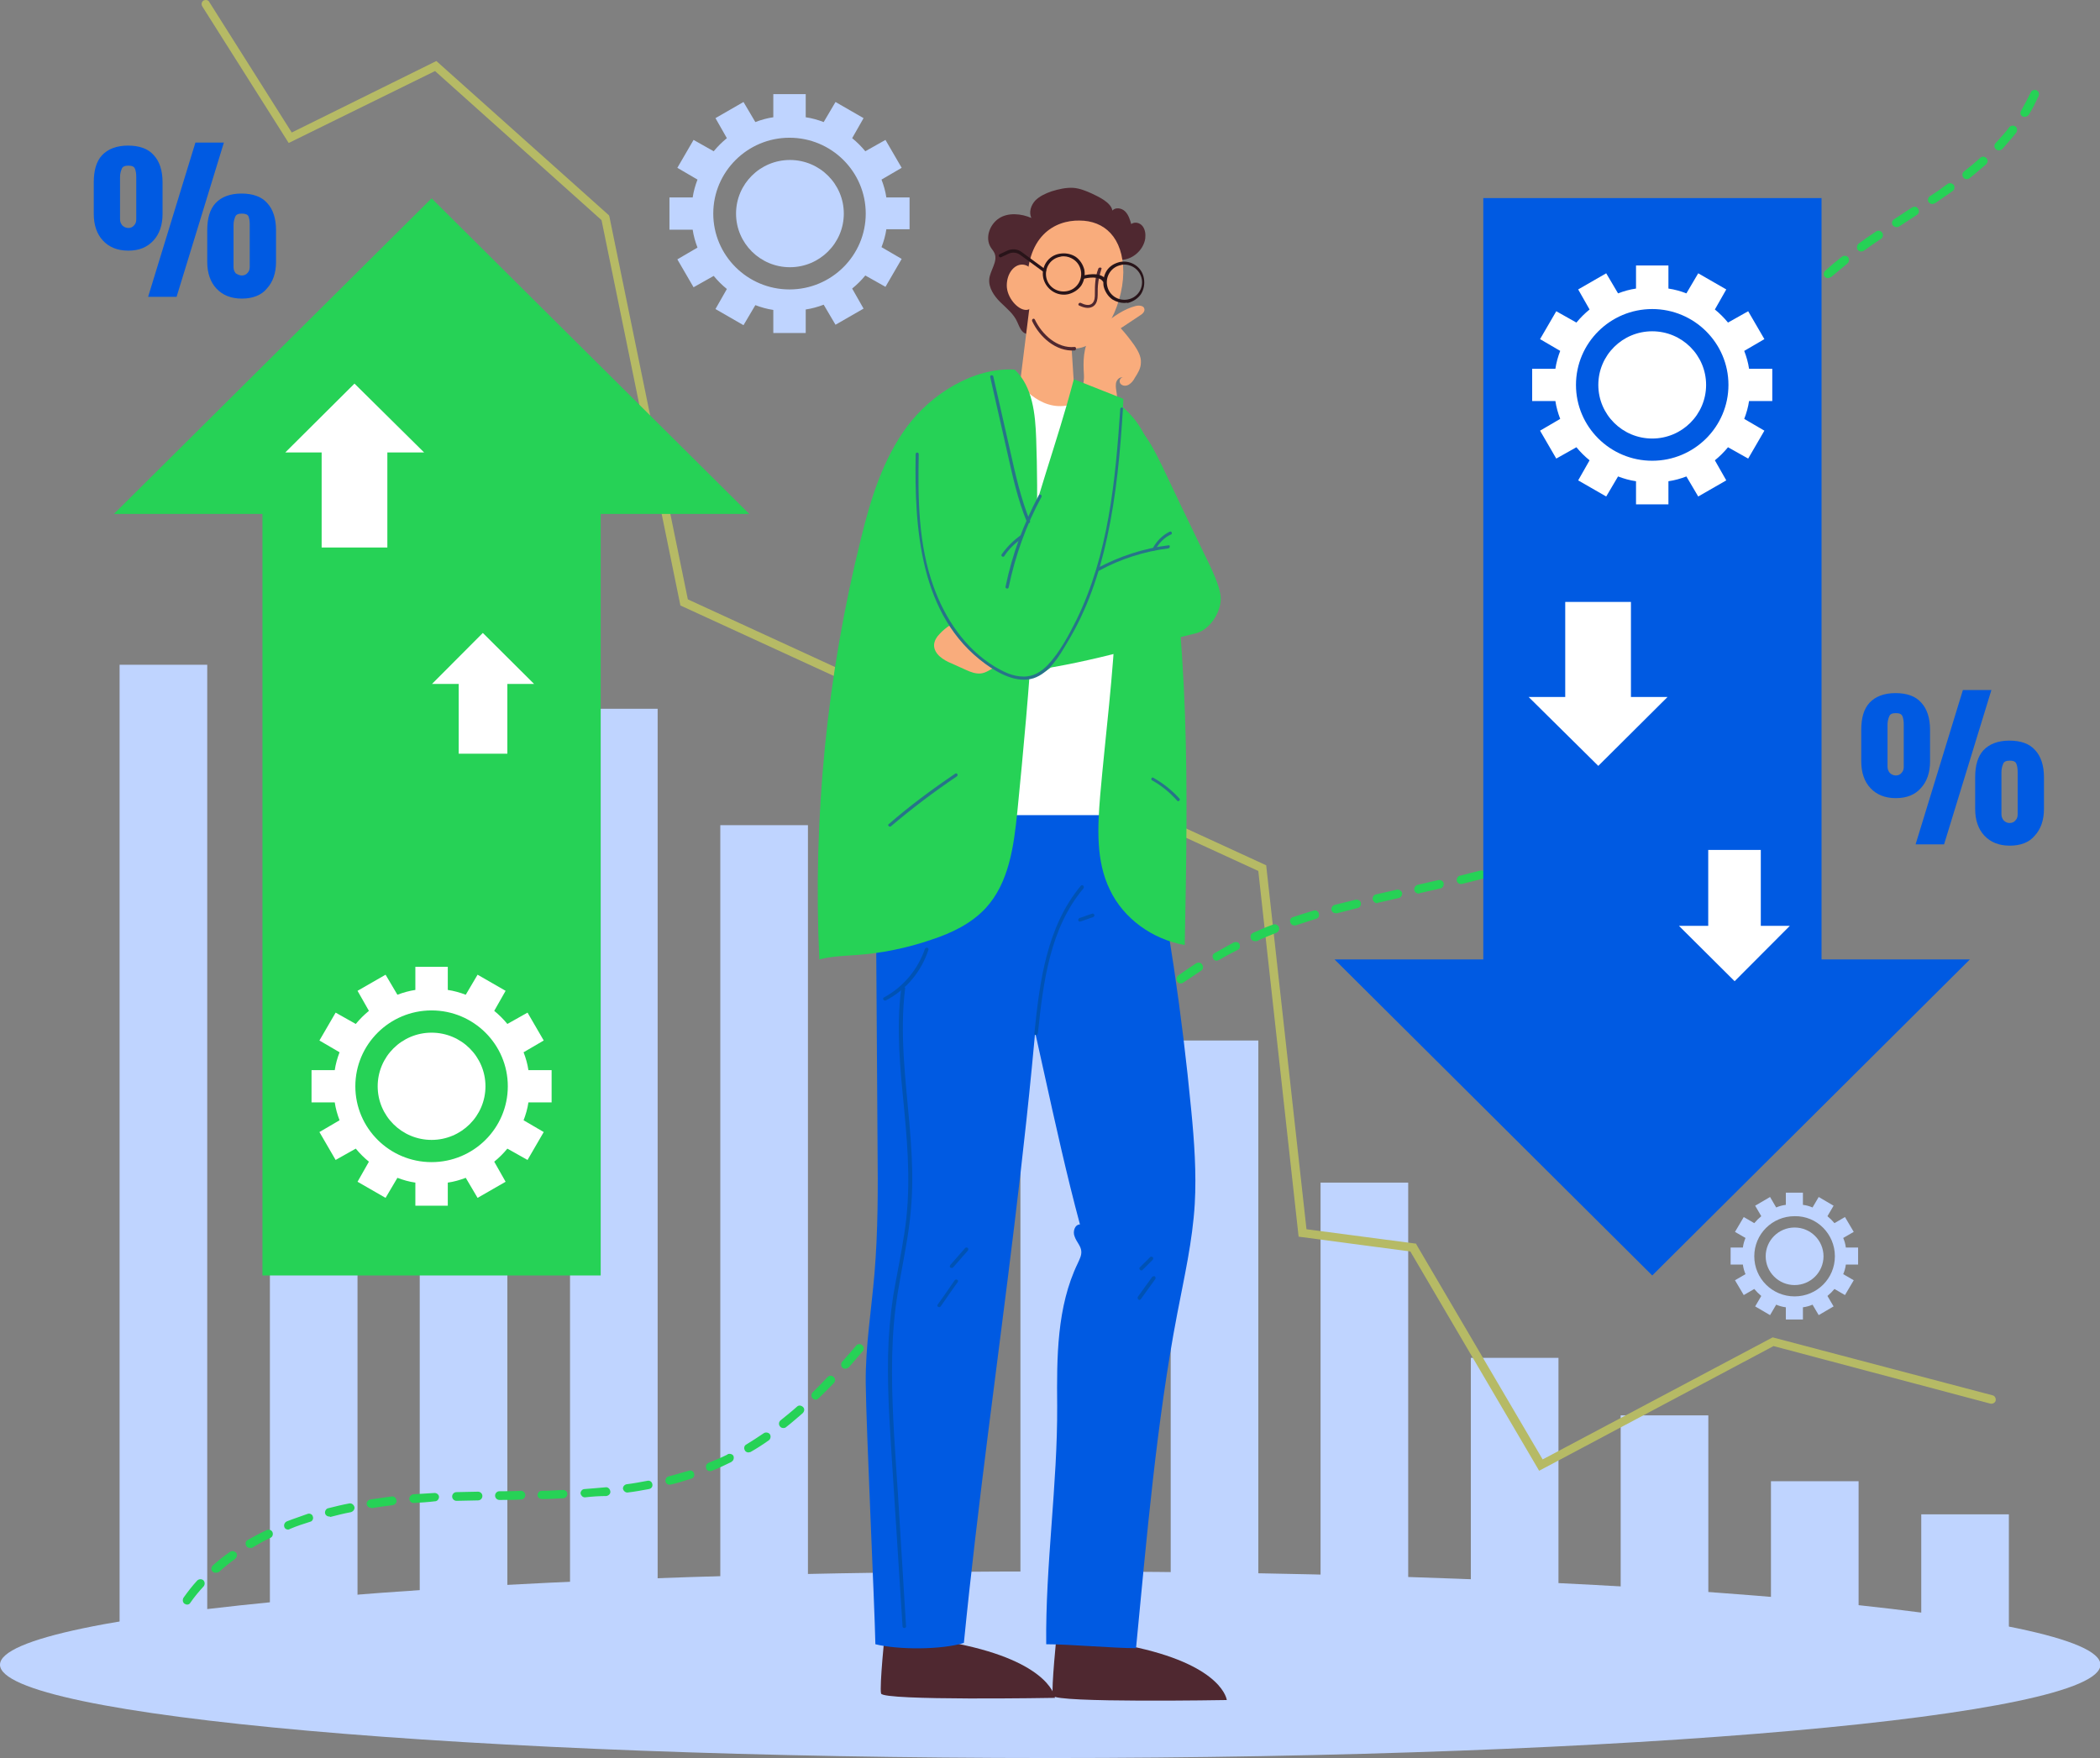 <svg width="86" height="72" viewBox="0 0 86 72" fill="none" xmlns="http://www.w3.org/2000/svg">
<rect x="0" y="0" width="86" height="72" fill="#808080" stroke="none"/>
<g clip-path="url(#clip0_1638_12263)">
<path d="M37.249 9.408V8.087H36.298C36.262 7.837 36.19 7.587 36.1 7.355L36.926 6.873L36.262 5.73L35.437 6.195C35.275 5.998 35.096 5.82 34.898 5.659L35.365 4.838L34.216 4.177L33.732 4.999C33.499 4.909 33.247 4.838 32.996 4.802V3.856H31.669V4.802C31.417 4.838 31.166 4.909 30.933 4.999L30.448 4.177L29.3 4.838L29.767 5.659C29.569 5.82 29.39 5.998 29.228 6.195L28.403 5.73L27.739 6.873L28.564 7.355C28.475 7.587 28.403 7.837 28.367 8.087H27.416V9.408H28.367C28.403 9.658 28.475 9.908 28.564 10.14L27.739 10.622L28.403 11.765L29.228 11.3C29.39 11.497 29.569 11.675 29.767 11.836L29.3 12.657L30.448 13.318L30.933 12.497C31.166 12.586 31.417 12.657 31.669 12.693V13.639H32.996V12.675C33.247 12.639 33.499 12.568 33.732 12.479L34.216 13.3L35.365 12.639L34.898 11.818C35.096 11.658 35.275 11.479 35.437 11.283L36.262 11.747L36.926 10.604L36.1 10.122C36.19 9.89 36.262 9.64 36.298 9.39H37.249V9.408ZM35.454 8.748C35.454 10.461 34.055 11.854 32.332 11.854C30.61 11.854 29.21 10.461 29.21 8.748C29.21 7.034 30.61 5.641 32.332 5.641C34.055 5.641 35.454 7.034 35.454 8.748Z" fill="#BFD4FF"/>
<path d="M32.349 10.944C33.568 10.944 34.556 9.96 34.556 8.748C34.556 7.535 33.568 6.552 32.349 6.552C31.131 6.552 30.143 7.535 30.143 8.748C30.143 9.96 31.131 10.944 32.349 10.944Z" fill="#BFD4FF"/>
<path d="M76.094 51.79V51.094H75.592C75.574 50.951 75.538 50.826 75.484 50.701L75.915 50.452L75.556 49.844L75.126 50.094C75.036 49.987 74.946 49.898 74.838 49.809L75.09 49.38L74.48 49.023L74.228 49.452C74.103 49.398 73.977 49.362 73.834 49.345V48.845H73.134V49.345C72.99 49.362 72.865 49.398 72.739 49.452L72.488 49.023L71.878 49.38L72.129 49.809C72.021 49.898 71.932 49.987 71.842 50.094L71.411 49.844L71.052 50.452L71.483 50.701C71.429 50.826 71.393 50.951 71.375 51.094H70.873V51.79H71.375C71.393 51.933 71.429 52.058 71.483 52.183L71.052 52.433L71.411 53.04L71.842 52.79C71.932 52.897 72.021 52.987 72.129 53.076L71.878 53.504L72.488 53.861L72.739 53.433C72.865 53.486 72.99 53.522 73.134 53.54V54.04H73.834V53.54C73.977 53.522 74.103 53.486 74.228 53.433L74.48 53.861L75.09 53.504L74.838 53.076C74.946 52.987 75.036 52.897 75.126 52.79L75.556 53.04L75.915 52.433L75.484 52.183C75.538 52.058 75.574 51.933 75.592 51.79H76.094ZM75.143 51.451C75.143 52.362 74.408 53.094 73.493 53.094C72.578 53.094 71.842 52.362 71.842 51.451C71.842 50.541 72.578 49.809 73.493 49.809C74.408 49.791 75.143 50.541 75.143 51.451Z" fill="#BFD4FF"/>
<path d="M73.493 52.63C74.147 52.63 74.677 52.102 74.677 51.451C74.677 50.8 74.147 50.273 73.493 50.273C72.839 50.273 72.309 50.8 72.309 51.451C72.309 52.102 72.839 52.63 73.493 52.63Z" fill="#BFD4FF"/>
<path d="M43.009 72C66.762 72 86.018 70.289 86.018 68.179C86.018 66.069 66.762 64.359 43.009 64.359C19.256 64.359 0 66.069 0 68.179C0 70.289 19.256 72 43.009 72Z" fill="#BFD4FF"/>
<path d="M8.487 27.225H4.898V67.501H8.487V27.225Z" fill="#BFD4FF"/>
<path d="M14.641 38.883H11.053V67.519H14.641V38.883Z" fill="#BFD4FF"/>
<path d="M20.778 45.97H17.189V67.518H20.778V45.97Z" fill="#BFD4FF"/>
<path d="M26.932 29.028H23.344V67.501H26.932V29.028Z" fill="#BFD4FF"/>
<path d="M33.087 33.795H29.498V67.519H33.087V33.795Z" fill="#BFD4FF"/>
<path d="M45.378 40.49H41.789V67.501H45.378V40.49Z" fill="#BFD4FF"/>
<path d="M51.532 42.614H47.943V67.519H51.532V42.614Z" fill="#BFD4FF"/>
<path d="M57.669 48.434H54.08V67.519H57.669V48.434Z" fill="#BFD4FF"/>
<path d="M63.823 55.611H60.234V67.519H63.823V55.611Z" fill="#BFD4FF"/>
<path d="M69.96 57.967H66.371V67.519H69.96V57.967Z" fill="#BFD4FF"/>
<path d="M76.114 60.664H72.525V67.519H76.114V60.664Z" fill="#BFD4FF"/>
<path d="M82.268 62.02H78.68V67.501H82.268V62.02Z" fill="#BFD4FF"/>
<path d="M63.032 60.235L57.757 51.255L53.181 50.648L51.53 35.67L27.864 24.797L24.634 9.015L17.816 2.91L11.823 5.856L8.288 0.268C8.234 0.178 8.252 0.071 8.342 0.018C8.432 -0.018 8.539 -0 8.575 0.089L11.948 5.427L17.87 2.499L24.939 8.819L24.957 8.873L28.169 24.547L51.853 35.438L53.504 50.344L57.99 50.934L58.026 51.005L63.175 59.771L72.595 54.772L81.603 57.146C81.692 57.164 81.746 57.271 81.728 57.361C81.71 57.45 81.603 57.504 81.513 57.486L72.631 55.129L63.032 60.235Z" fill="#B6BA65"/>
<path d="M77.64 32.688C77.192 32.688 76.851 32.545 76.6 32.278C76.348 32.01 76.223 31.635 76.223 31.189V29.885C76.223 29.403 76.33 29.028 76.564 28.779C76.797 28.529 77.156 28.386 77.622 28.386C78.089 28.386 78.448 28.511 78.681 28.779C78.914 29.028 79.04 29.403 79.04 29.885V31.189C79.04 31.635 78.914 32.01 78.663 32.278C78.43 32.545 78.089 32.688 77.64 32.688ZM77.64 31.76C77.73 31.76 77.82 31.724 77.873 31.653C77.945 31.581 77.963 31.492 77.963 31.403V29.671C77.963 29.528 77.945 29.421 77.909 29.332C77.873 29.243 77.784 29.207 77.64 29.207C77.497 29.207 77.407 29.243 77.371 29.332C77.335 29.421 77.299 29.528 77.299 29.671V31.403C77.299 31.51 77.335 31.581 77.389 31.653C77.461 31.724 77.55 31.76 77.64 31.76ZM78.448 34.581L80.385 28.261H81.552L79.614 34.581H78.448ZM82.305 34.634C81.857 34.634 81.516 34.491 81.265 34.224C81.013 33.956 80.888 33.581 80.888 33.135V31.831C80.888 31.349 80.996 30.974 81.229 30.724C81.462 30.474 81.821 30.332 82.287 30.332C82.754 30.332 83.113 30.457 83.346 30.724C83.579 30.974 83.705 31.349 83.705 31.831V33.135C83.705 33.581 83.579 33.956 83.328 34.224C83.095 34.509 82.736 34.634 82.305 34.634ZM82.305 33.706C82.395 33.706 82.485 33.67 82.538 33.599C82.61 33.527 82.628 33.438 82.628 33.349V31.617C82.628 31.474 82.61 31.367 82.574 31.278C82.538 31.189 82.449 31.153 82.305 31.153C82.162 31.153 82.072 31.189 82.036 31.278C82 31.367 81.964 31.474 81.964 31.617V33.349C81.964 33.456 82 33.527 82.054 33.599C82.126 33.67 82.198 33.706 82.305 33.706Z" fill="#005AE2"/>
<path d="M5.257 10.265C4.809 10.265 4.468 10.123 4.217 9.855C3.965 9.587 3.84 9.212 3.84 8.766V7.462C3.84 6.98 3.947 6.606 4.181 6.356C4.414 6.106 4.773 5.963 5.239 5.963C5.706 5.963 6.065 6.088 6.298 6.356C6.531 6.606 6.657 6.98 6.657 7.462V8.766C6.657 9.212 6.531 9.587 6.28 9.855C6.029 10.123 5.706 10.265 5.257 10.265ZM5.257 9.337C5.347 9.337 5.437 9.301 5.491 9.23C5.562 9.159 5.58 9.069 5.58 8.98V7.248C5.58 7.105 5.562 6.998 5.526 6.909C5.491 6.82 5.401 6.784 5.257 6.784C5.114 6.784 5.024 6.82 4.988 6.909C4.952 6.998 4.916 7.105 4.916 7.248V8.98C4.916 9.087 4.952 9.159 5.006 9.23C5.078 9.301 5.168 9.337 5.257 9.337ZM6.065 12.158L8.003 5.838H9.169L7.231 12.158H6.065ZM9.905 12.229C9.456 12.229 9.115 12.086 8.864 11.819C8.613 11.551 8.487 11.176 8.487 10.729V9.426C8.487 8.944 8.595 8.569 8.828 8.319C9.061 8.069 9.42 7.927 9.887 7.927C10.353 7.927 10.712 8.052 10.945 8.319C11.178 8.569 11.304 8.944 11.304 9.426V10.729C11.304 11.176 11.178 11.551 10.927 11.819C10.712 12.086 10.353 12.229 9.905 12.229ZM9.905 11.283C9.994 11.283 10.084 11.247 10.138 11.176C10.21 11.104 10.227 11.015 10.227 10.926V9.194C10.227 9.051 10.21 8.944 10.174 8.855C10.138 8.784 10.048 8.748 9.905 8.748C9.761 8.748 9.671 8.784 9.635 8.873C9.599 8.962 9.564 9.069 9.564 9.212V10.944C9.564 11.051 9.599 11.122 9.653 11.194C9.743 11.247 9.815 11.283 9.905 11.283Z" fill="#005AE2"/>
<path d="M7.661 65.716C7.625 65.716 7.589 65.698 7.554 65.68C7.482 65.626 7.464 65.519 7.518 65.43C7.697 65.18 7.876 64.948 8.074 64.734C8.146 64.662 8.253 64.662 8.325 64.716C8.397 64.787 8.397 64.894 8.343 64.966C8.146 65.18 7.966 65.394 7.805 65.626C7.769 65.698 7.715 65.716 7.661 65.716ZM8.827 64.412C8.774 64.412 8.738 64.395 8.702 64.359C8.63 64.287 8.648 64.18 8.72 64.109C8.935 63.913 9.168 63.734 9.42 63.556C9.491 63.502 9.599 63.52 9.671 63.591C9.725 63.663 9.707 63.77 9.635 63.841C9.402 64.002 9.168 64.198 8.971 64.377C8.899 64.412 8.863 64.412 8.827 64.412ZM10.227 63.395C10.173 63.395 10.101 63.359 10.084 63.306C10.03 63.216 10.066 63.109 10.137 63.074C10.389 62.931 10.658 62.788 10.927 62.663C11.017 62.627 11.124 62.663 11.16 62.752C11.196 62.841 11.16 62.949 11.07 62.984C10.801 63.109 10.55 63.252 10.317 63.395C10.299 63.395 10.263 63.395 10.227 63.395ZM11.806 62.645C11.734 62.645 11.662 62.609 11.645 62.538C11.609 62.449 11.662 62.342 11.752 62.306C12.021 62.199 12.308 62.109 12.595 62.002C12.685 61.967 12.793 62.02 12.811 62.109C12.847 62.199 12.793 62.306 12.703 62.324C12.416 62.413 12.147 62.502 11.896 62.609C11.86 62.627 11.824 62.645 11.806 62.645ZM13.475 62.109C13.403 62.109 13.331 62.056 13.313 61.984C13.295 61.895 13.349 61.788 13.439 61.77C13.726 61.699 14.013 61.627 14.3 61.574C14.39 61.556 14.479 61.609 14.515 61.717C14.533 61.806 14.479 61.895 14.372 61.931C14.085 61.984 13.798 62.056 13.528 62.127C13.511 62.109 13.493 62.109 13.475 62.109ZM15.197 61.752C15.107 61.752 15.036 61.699 15.018 61.609C15 61.52 15.072 61.431 15.161 61.413C15.448 61.377 15.735 61.324 16.041 61.288C16.13 61.27 16.22 61.342 16.238 61.449C16.256 61.538 16.184 61.627 16.076 61.645C15.789 61.681 15.502 61.717 15.215 61.77C15.215 61.752 15.215 61.752 15.197 61.752ZM16.938 61.556C16.848 61.556 16.776 61.485 16.758 61.395C16.758 61.306 16.83 61.217 16.92 61.199C17.207 61.181 17.512 61.163 17.799 61.145C17.889 61.145 17.978 61.217 17.978 61.306C17.978 61.395 17.907 61.485 17.817 61.485C17.53 61.52 17.243 61.538 16.938 61.556C16.956 61.556 16.956 61.556 16.938 61.556ZM18.696 61.467C18.606 61.467 18.517 61.395 18.517 61.288C18.517 61.199 18.588 61.11 18.696 61.11C18.983 61.11 19.288 61.092 19.575 61.092C19.665 61.092 19.755 61.163 19.755 61.27C19.755 61.36 19.683 61.449 19.575 61.449C19.288 61.449 18.983 61.467 18.696 61.467ZM20.454 61.431C20.365 61.431 20.275 61.36 20.275 61.252C20.275 61.163 20.347 61.074 20.454 61.074C20.741 61.074 21.029 61.074 21.334 61.056C21.423 61.056 21.513 61.127 21.513 61.235C21.513 61.324 21.441 61.413 21.334 61.413C21.029 61.431 20.741 61.431 20.454 61.431ZM22.195 61.395C22.105 61.395 22.015 61.324 22.015 61.235C22.015 61.145 22.087 61.056 22.177 61.056C22.464 61.056 22.751 61.038 23.056 61.02C23.146 61.02 23.235 61.092 23.235 61.181C23.235 61.27 23.164 61.36 23.074 61.36C22.787 61.377 22.5 61.395 22.195 61.395C22.213 61.395 22.213 61.395 22.195 61.395ZM23.953 61.324C23.863 61.324 23.792 61.252 23.774 61.163C23.774 61.074 23.846 60.985 23.935 60.985C24.24 60.967 24.527 60.931 24.797 60.913C24.886 60.895 24.976 60.967 24.994 61.074C25.012 61.163 24.94 61.252 24.832 61.27C24.563 61.27 24.276 61.288 23.953 61.324ZM25.694 61.127C25.604 61.127 25.532 61.056 25.514 60.985C25.496 60.895 25.568 60.806 25.658 60.788C25.945 60.753 26.232 60.699 26.519 60.645C26.609 60.628 26.698 60.681 26.716 60.788C26.734 60.878 26.681 60.967 26.573 60.985C26.286 61.038 25.999 61.092 25.694 61.127C25.712 61.127 25.712 61.127 25.694 61.127ZM27.416 60.806C27.345 60.806 27.273 60.753 27.255 60.681C27.237 60.592 27.291 60.485 27.38 60.467C27.667 60.395 27.937 60.306 28.206 60.235C28.295 60.199 28.403 60.253 28.421 60.342C28.457 60.431 28.403 60.538 28.313 60.556C28.044 60.645 27.757 60.735 27.452 60.806C27.452 60.788 27.434 60.806 27.416 60.806ZM29.085 60.253C29.013 60.253 28.941 60.217 28.923 60.146C28.887 60.056 28.923 59.949 29.013 59.913C29.282 59.806 29.534 59.699 29.785 59.574L29.803 59.556C29.892 59.521 30 59.556 30.036 59.628C30.072 59.717 30.036 59.824 29.964 59.86L29.946 59.878C29.695 60.003 29.426 60.128 29.157 60.235C29.121 60.253 29.103 60.253 29.085 60.253ZM30.646 59.485C30.592 59.485 30.52 59.449 30.502 59.396C30.449 59.306 30.485 59.199 30.556 59.164C30.79 59.021 31.041 58.86 31.274 58.7C31.346 58.646 31.471 58.664 31.525 58.735C31.579 58.807 31.561 58.932 31.489 58.985C31.238 59.164 30.987 59.324 30.736 59.467C30.718 59.467 30.682 59.485 30.646 59.485ZM32.081 58.485C32.028 58.485 31.974 58.468 31.938 58.414C31.884 58.343 31.884 58.235 31.974 58.164C32.189 57.985 32.422 57.807 32.638 57.611C32.709 57.539 32.817 57.557 32.889 57.628C32.961 57.7 32.943 57.807 32.871 57.878C32.638 58.075 32.422 58.271 32.189 58.45C32.171 58.468 32.135 58.485 32.081 58.485ZM33.409 57.325C33.355 57.325 33.319 57.307 33.283 57.271C33.212 57.2 33.212 57.093 33.283 57.021C33.481 56.825 33.678 56.629 33.894 56.397C33.965 56.325 34.073 56.325 34.145 56.397C34.217 56.468 34.217 56.575 34.145 56.647C33.929 56.861 33.732 57.075 33.517 57.271C33.481 57.307 33.445 57.325 33.409 57.325ZM34.611 56.057C34.575 56.057 34.522 56.039 34.504 56.022C34.432 55.95 34.432 55.843 34.486 55.772C34.683 55.557 34.862 55.343 35.06 55.111C35.114 55.04 35.239 55.022 35.311 55.093C35.383 55.147 35.401 55.272 35.329 55.343C35.132 55.557 34.952 55.789 34.755 56.004C34.701 56.039 34.647 56.057 34.611 56.057ZM35.742 54.718C35.706 54.718 35.67 54.7 35.634 54.683C35.562 54.629 35.544 54.504 35.616 54.433C35.795 54.201 35.975 53.986 36.154 53.754C36.208 53.683 36.334 53.665 36.406 53.719C36.477 53.772 36.495 53.879 36.441 53.969C36.262 54.201 36.083 54.433 35.885 54.647C35.831 54.7 35.795 54.718 35.742 54.718ZM36.818 53.362C36.782 53.362 36.746 53.344 36.711 53.326C36.639 53.272 36.621 53.165 36.675 53.076C36.854 52.844 37.034 52.612 37.213 52.38C37.267 52.308 37.374 52.29 37.464 52.344C37.536 52.398 37.554 52.505 37.5 52.594C37.321 52.826 37.141 53.058 36.962 53.29C36.926 53.344 36.872 53.362 36.818 53.362ZM37.895 51.969C37.859 51.969 37.823 51.951 37.787 51.933C37.715 51.88 37.697 51.773 37.751 51.683C37.931 51.451 38.092 51.219 38.272 50.987C38.325 50.916 38.433 50.898 38.523 50.952C38.595 51.005 38.613 51.112 38.559 51.201C38.379 51.434 38.218 51.666 38.038 51.898C37.985 51.951 37.931 51.969 37.895 51.969ZM38.935 50.577C38.9 50.577 38.864 50.559 38.828 50.541C38.756 50.487 38.738 50.38 38.792 50.291L39.312 49.595C39.366 49.523 39.474 49.505 39.563 49.559C39.635 49.612 39.653 49.72 39.599 49.809L39.079 50.505C39.043 50.541 38.989 50.577 38.935 50.577ZM39.976 49.166C39.94 49.166 39.904 49.148 39.869 49.13C39.797 49.077 39.779 48.97 39.833 48.88C40.012 48.648 40.191 48.416 40.353 48.184C40.407 48.113 40.514 48.095 40.604 48.149C40.676 48.202 40.694 48.309 40.64 48.398C40.461 48.631 40.281 48.863 40.12 49.095C40.084 49.148 40.03 49.166 39.976 49.166ZM41.035 47.774C40.999 47.774 40.963 47.756 40.927 47.738C40.855 47.684 40.837 47.577 40.891 47.488C41.071 47.256 41.25 47.024 41.43 46.792C41.483 46.72 41.591 46.703 41.681 46.756C41.753 46.81 41.77 46.917 41.717 47.006C41.537 47.238 41.358 47.47 41.178 47.702C41.142 47.756 41.089 47.774 41.035 47.774ZM43.242 45.06C43.206 45.06 43.152 45.042 43.134 45.024C43.062 44.953 43.044 44.846 43.116 44.774C43.314 44.56 43.493 44.328 43.69 44.114C43.762 44.042 43.87 44.042 43.942 44.096C44.013 44.167 44.013 44.275 43.959 44.346C43.762 44.56 43.565 44.774 43.385 45.007C43.331 45.024 43.296 45.06 43.242 45.06ZM44.408 43.757C44.372 43.757 44.318 43.739 44.282 43.703C44.211 43.632 44.211 43.525 44.282 43.453C44.48 43.239 44.695 43.025 44.892 42.828C44.964 42.757 45.072 42.757 45.144 42.828C45.215 42.9 45.215 43.007 45.144 43.078C44.946 43.293 44.731 43.489 44.534 43.703C44.498 43.739 44.462 43.757 44.408 43.757ZM45.646 42.507C45.592 42.507 45.556 42.489 45.52 42.454C45.449 42.382 45.449 42.275 45.52 42.204C45.736 41.989 45.951 41.793 46.166 41.614C46.238 41.543 46.346 41.561 46.418 41.632C46.489 41.704 46.471 41.811 46.4 41.882C46.184 42.079 45.969 42.275 45.754 42.471C45.736 42.489 45.682 42.507 45.646 42.507ZM46.956 41.347C46.902 41.347 46.848 41.329 46.812 41.275C46.759 41.204 46.759 41.097 46.83 41.025C47.064 40.829 47.297 40.65 47.512 40.472C47.584 40.418 47.692 40.436 47.763 40.508C47.817 40.579 47.799 40.686 47.727 40.758C47.494 40.936 47.279 41.115 47.046 41.293C47.028 41.329 46.992 41.347 46.956 41.347ZM48.355 40.276C48.302 40.276 48.248 40.258 48.212 40.204C48.158 40.133 48.176 40.008 48.248 39.954C48.481 39.794 48.732 39.615 48.983 39.454C49.073 39.401 49.181 39.419 49.235 39.508C49.288 39.597 49.271 39.704 49.181 39.758C48.948 39.919 48.696 40.079 48.463 40.24C48.409 40.276 48.373 40.276 48.355 40.276ZM49.827 39.347C49.773 39.347 49.701 39.312 49.683 39.258C49.63 39.169 49.665 39.062 49.755 39.026C50.006 38.883 50.275 38.74 50.527 38.597C50.616 38.562 50.724 38.58 50.76 38.669C50.796 38.758 50.778 38.865 50.688 38.901C50.437 39.026 50.168 39.169 49.934 39.312C49.881 39.329 49.845 39.347 49.827 39.347ZM51.388 38.544C51.316 38.544 51.262 38.508 51.226 38.437C51.191 38.347 51.226 38.24 51.316 38.205C51.495 38.133 51.675 38.044 51.854 37.972C51.944 37.937 52.034 37.901 52.142 37.865C52.231 37.83 52.339 37.883 52.375 37.972C52.411 38.062 52.357 38.169 52.267 38.205C52.177 38.24 52.088 38.276 51.998 38.312C51.819 38.383 51.639 38.455 51.478 38.544C51.424 38.544 51.406 38.544 51.388 38.544ZM53.003 37.901C52.931 37.901 52.859 37.848 52.841 37.776C52.805 37.687 52.859 37.58 52.949 37.562C53.218 37.473 53.487 37.383 53.792 37.294C53.882 37.258 53.99 37.312 54.008 37.419C54.043 37.508 53.99 37.615 53.882 37.633C53.595 37.723 53.326 37.812 53.056 37.901C53.039 37.901 53.021 37.901 53.003 37.901ZM54.689 37.401C54.618 37.401 54.546 37.348 54.528 37.276C54.51 37.187 54.564 37.08 54.654 37.062C54.941 36.991 55.228 36.919 55.515 36.848C55.604 36.83 55.712 36.883 55.73 36.973C55.748 37.062 55.694 37.169 55.604 37.187C55.317 37.258 55.03 37.33 54.761 37.401C54.725 37.401 54.707 37.401 54.689 37.401ZM56.394 36.991C56.322 36.991 56.25 36.937 56.215 36.848C56.197 36.758 56.25 36.651 56.34 36.634C56.627 36.562 56.914 36.509 57.201 36.437C57.291 36.419 57.381 36.473 57.417 36.562C57.435 36.651 57.381 36.741 57.291 36.776C57.004 36.848 56.717 36.901 56.43 36.973C56.412 36.973 56.394 36.991 56.394 36.991ZM58.099 36.598C58.027 36.598 57.937 36.544 57.919 36.455C57.901 36.366 57.955 36.276 58.045 36.241C58.332 36.169 58.619 36.116 58.906 36.044C58.996 36.027 59.103 36.08 59.121 36.169C59.139 36.259 59.085 36.366 58.996 36.384C58.709 36.455 58.421 36.509 58.134 36.58C58.134 36.598 58.116 36.598 58.099 36.598ZM59.821 36.205C59.749 36.205 59.677 36.152 59.66 36.08C59.642 35.991 59.695 35.884 59.785 35.866C60.072 35.794 60.359 35.723 60.628 35.652C60.718 35.634 60.826 35.687 60.844 35.777C60.862 35.866 60.808 35.973 60.718 35.991C60.431 36.062 60.144 36.134 59.857 36.205C59.839 36.205 59.821 36.205 59.821 36.205ZM61.508 35.759C61.436 35.759 61.364 35.705 61.346 35.634C61.31 35.545 61.364 35.437 61.472 35.42C61.759 35.33 62.046 35.241 62.297 35.152C62.387 35.116 62.495 35.17 62.512 35.259C62.548 35.348 62.495 35.455 62.405 35.473C62.136 35.562 61.849 35.652 61.561 35.741C61.544 35.759 61.526 35.759 61.508 35.759ZM63.176 35.205C63.105 35.205 63.033 35.17 63.015 35.098C62.979 35.009 63.033 34.902 63.123 34.866C63.392 34.759 63.661 34.652 63.93 34.527C64.02 34.491 64.127 34.527 64.163 34.616C64.199 34.706 64.163 34.813 64.073 34.848C63.822 34.973 63.535 35.08 63.248 35.188C63.212 35.205 63.194 35.205 63.176 35.205ZM64.773 34.473C64.719 34.473 64.648 34.438 64.612 34.384C64.558 34.295 64.594 34.188 64.683 34.152C64.935 34.009 65.186 33.866 65.437 33.724C65.527 33.67 65.635 33.688 65.67 33.777C65.724 33.866 65.706 33.974 65.617 34.009C65.365 34.17 65.114 34.313 64.845 34.456C64.827 34.473 64.791 34.473 64.773 34.473ZM66.245 33.545C66.191 33.545 66.137 33.527 66.101 33.474C66.047 33.402 66.065 33.295 66.137 33.224C66.37 33.045 66.585 32.867 66.801 32.67C66.873 32.599 66.98 32.617 67.052 32.688C67.124 32.76 67.106 32.867 67.034 32.938C66.819 33.134 66.585 33.331 66.352 33.509C66.316 33.527 66.28 33.545 66.245 33.545ZM67.519 32.367C67.483 32.367 67.429 32.349 67.393 32.313C67.321 32.242 67.321 32.135 67.375 32.063L67.447 31.974C67.608 31.796 67.77 31.599 67.913 31.403C67.967 31.331 68.075 31.314 68.164 31.367C68.236 31.421 68.254 31.528 68.2 31.617C68.057 31.813 67.877 32.028 67.716 32.206L67.626 32.295C67.626 32.349 67.572 32.367 67.519 32.367ZM68.577 30.956C68.541 30.956 68.523 30.956 68.487 30.939C68.398 30.885 68.38 30.778 68.433 30.706C68.577 30.474 68.721 30.207 68.846 29.957C68.882 29.867 68.99 29.832 69.079 29.885C69.169 29.921 69.205 30.028 69.151 30.117C69.026 30.385 68.882 30.653 68.721 30.885C68.685 30.939 68.631 30.956 68.577 30.956ZM69.349 29.403C69.331 29.403 69.313 29.403 69.277 29.385C69.187 29.35 69.151 29.243 69.187 29.153C69.295 28.903 69.403 28.618 69.492 28.35C69.528 28.261 69.618 28.207 69.707 28.243C69.797 28.279 69.851 28.368 69.815 28.457C69.725 28.743 69.618 29.028 69.51 29.278C69.492 29.367 69.42 29.403 69.349 29.403ZM69.905 27.761C69.887 27.761 69.869 27.761 69.851 27.761C69.761 27.743 69.707 27.636 69.725 27.547C69.797 27.279 69.869 26.993 69.941 26.707C69.959 26.618 70.048 26.547 70.156 26.582C70.246 26.6 70.318 26.69 70.282 26.797C70.21 27.082 70.138 27.386 70.066 27.654C70.048 27.707 69.977 27.761 69.905 27.761ZM70.3 26.047C70.282 26.047 70.282 26.047 70.264 26.047C70.174 26.029 70.102 25.94 70.12 25.851C70.174 25.583 70.228 25.297 70.264 24.994C70.282 24.904 70.371 24.833 70.461 24.851C70.551 24.869 70.623 24.958 70.605 25.047C70.551 25.351 70.515 25.636 70.461 25.904C70.443 25.993 70.371 26.047 70.3 26.047ZM70.569 24.333H70.551C70.461 24.315 70.389 24.226 70.407 24.137C70.443 23.851 70.479 23.565 70.515 23.28C70.533 23.191 70.623 23.119 70.712 23.119C70.802 23.137 70.874 23.226 70.874 23.316C70.838 23.601 70.802 23.887 70.766 24.19C70.73 24.262 70.641 24.333 70.569 24.333ZM70.766 22.601H70.748C70.659 22.584 70.587 22.512 70.587 22.405L70.694 21.53C70.712 21.441 70.802 21.369 70.892 21.369C70.981 21.387 71.053 21.459 71.053 21.566L70.945 22.441C70.945 22.53 70.856 22.601 70.766 22.601ZM70.981 20.852H70.963C70.874 20.834 70.802 20.745 70.802 20.655C70.838 20.37 70.874 20.066 70.91 19.781C70.928 19.691 71.017 19.62 71.107 19.638C71.197 19.656 71.269 19.745 71.251 19.834C71.215 20.12 71.179 20.405 71.143 20.691C71.143 20.798 71.071 20.852 70.981 20.852ZM71.215 19.138C71.197 19.138 71.197 19.138 71.179 19.138C71.089 19.12 71.017 19.031 71.035 18.942C71.089 18.638 71.143 18.352 71.197 18.085C71.215 17.995 71.304 17.924 71.394 17.942C71.484 17.96 71.556 18.049 71.538 18.138C71.484 18.406 71.43 18.692 71.394 18.995C71.376 19.067 71.304 19.138 71.215 19.138ZM71.556 17.424C71.538 17.424 71.538 17.424 71.52 17.424C71.43 17.406 71.358 17.317 71.394 17.21C71.466 16.924 71.538 16.621 71.609 16.353C71.627 16.264 71.735 16.21 71.825 16.228C71.915 16.246 71.968 16.353 71.95 16.442C71.879 16.71 71.807 16.996 71.735 17.281C71.699 17.353 71.627 17.424 71.556 17.424ZM72.04 15.746C72.022 15.746 72.004 15.746 71.986 15.728C71.897 15.692 71.843 15.603 71.879 15.514C71.986 15.228 72.094 14.96 72.201 14.693C72.237 14.603 72.345 14.568 72.435 14.603C72.525 14.639 72.56 14.746 72.525 14.835C72.417 15.085 72.309 15.371 72.219 15.639C72.184 15.692 72.112 15.746 72.04 15.746ZM72.722 14.139C72.686 14.139 72.668 14.139 72.65 14.121C72.56 14.086 72.525 13.979 72.578 13.889C72.722 13.621 72.865 13.371 73.027 13.122C73.081 13.032 73.188 13.014 73.26 13.068C73.35 13.122 73.368 13.229 73.314 13.3C73.171 13.532 73.027 13.782 72.883 14.05C72.847 14.104 72.794 14.139 72.722 14.139ZM73.655 12.675C73.619 12.675 73.583 12.657 73.547 12.639C73.475 12.586 73.457 12.479 73.511 12.39C73.601 12.283 73.673 12.175 73.763 12.068C73.87 11.943 73.978 11.818 74.085 11.711C74.157 11.64 74.265 11.64 74.337 11.711C74.409 11.783 74.409 11.89 74.337 11.961C74.229 12.068 74.121 12.193 74.032 12.3C73.942 12.407 73.87 12.497 73.781 12.604C73.763 12.639 73.709 12.675 73.655 12.675ZM74.857 11.39C74.803 11.39 74.767 11.372 74.731 11.336C74.66 11.265 74.678 11.158 74.749 11.086C74.965 10.89 75.18 10.711 75.431 10.515C75.503 10.461 75.611 10.461 75.682 10.533C75.736 10.604 75.736 10.711 75.665 10.783C75.431 10.979 75.216 11.158 75.001 11.336C74.929 11.372 74.893 11.39 74.857 11.39ZM76.221 10.301C76.167 10.301 76.113 10.283 76.077 10.229C76.023 10.158 76.041 10.051 76.113 9.979C76.328 9.819 76.562 9.658 76.831 9.48C76.903 9.426 77.028 9.444 77.082 9.533C77.136 9.605 77.118 9.73 77.028 9.783C76.759 9.962 76.526 10.122 76.31 10.283C76.293 10.283 76.257 10.301 76.221 10.301ZM77.656 9.301C77.602 9.301 77.549 9.265 77.513 9.23C77.459 9.14 77.477 9.033 77.567 8.98L78.302 8.498C78.392 8.444 78.499 8.462 78.553 8.551C78.607 8.641 78.589 8.748 78.499 8.801L77.764 9.283C77.728 9.301 77.692 9.301 77.656 9.301ZM79.127 8.355C79.074 8.355 79.02 8.319 78.984 8.283C78.93 8.212 78.948 8.087 79.038 8.034C79.289 7.873 79.522 7.712 79.755 7.534C79.827 7.48 79.935 7.498 80.007 7.569C80.061 7.641 80.043 7.766 79.971 7.819C79.737 7.98 79.486 8.159 79.253 8.319C79.199 8.337 79.163 8.355 79.127 8.355ZM80.545 7.337C80.491 7.337 80.437 7.319 80.401 7.266C80.348 7.194 80.348 7.087 80.437 7.016C80.671 6.837 80.904 6.641 81.101 6.462C81.173 6.391 81.281 6.409 81.352 6.48C81.424 6.552 81.406 6.659 81.334 6.73C81.119 6.909 80.904 7.105 80.653 7.302C80.635 7.319 80.599 7.337 80.545 7.337ZM81.855 6.159C81.819 6.159 81.765 6.141 81.729 6.105C81.657 6.034 81.657 5.927 81.729 5.856C81.927 5.641 82.124 5.427 82.285 5.213C82.339 5.141 82.447 5.124 82.537 5.177C82.608 5.231 82.626 5.338 82.573 5.427C82.393 5.659 82.196 5.873 81.998 6.105C81.945 6.141 81.909 6.159 81.855 6.159ZM82.913 4.784C82.877 4.784 82.86 4.784 82.824 4.766C82.734 4.713 82.716 4.606 82.77 4.534C82.913 4.284 83.039 4.035 83.165 3.785C83.201 3.695 83.308 3.66 83.398 3.695C83.488 3.731 83.523 3.838 83.488 3.927C83.362 4.195 83.236 4.463 83.075 4.713C83.039 4.749 82.985 4.784 82.913 4.784Z" fill="#26D256"/>
<path d="M36.244 66.805C36.244 66.805 36.01 69.072 36.082 69.358C36.154 69.661 43.205 69.536 43.205 69.536C43.205 69.536 43.062 68.179 39.563 67.394C36.064 66.608 36.244 66.805 36.244 66.805Z" fill="#4F2830"/>
<path d="M43.279 66.894C43.279 66.894 43.045 69.161 43.117 69.447C43.189 69.75 50.24 69.625 50.24 69.625C50.24 69.625 50.097 68.269 46.598 67.483C43.099 66.698 43.279 66.894 43.279 66.894Z" fill="#4F2830"/>
<path d="M35.867 36.365C35.885 39.918 35.921 43.471 35.938 47.006C35.956 48.719 35.956 50.433 35.813 52.147C35.687 53.647 35.436 55.164 35.454 56.664C35.472 58.485 35.813 65.626 35.849 67.34C36.782 67.572 38.558 67.572 39.473 67.286C40.586 56.057 42.721 44.328 42.918 33.045C42.918 32.848 41.967 32.866 41.86 32.706C41.734 32.545 41.537 32.491 41.339 32.438C38.917 31.92 35.849 33.919 35.867 36.365Z" fill="#005AE2"/>
<path d="M47.026 33.741C47.833 37.615 48.407 41.525 48.784 45.47C48.91 46.756 49 48.041 48.928 49.309C48.838 50.826 48.497 52.308 48.21 53.808C47.367 58.199 46.954 63.038 46.523 67.501C45.573 67.501 43.796 67.34 42.845 67.34C42.809 64.109 43.312 60.788 43.294 57.575C43.276 55.593 43.276 53.522 44.137 51.737C44.209 51.576 44.299 51.415 44.281 51.237C44.263 51.023 44.083 50.862 44.011 50.648C43.922 50.451 44.011 50.148 44.227 50.148C43.15 46.149 42.343 41.614 41.266 37.615C40.961 36.508 40.674 35.366 40.8 34.241C40.925 33.099 41.589 31.956 42.684 31.563C43.886 31.152 45.214 31.777 46.129 32.652C46.47 33.027 46.918 33.259 47.026 33.741Z" fill="#005AE2"/>
<path d="M42.505 42.311C42.72 40.258 42.989 38.026 44.37 36.384C44.424 36.312 44.335 36.205 44.263 36.276C42.863 37.955 42.576 40.204 42.361 42.311C42.343 42.418 42.486 42.418 42.505 42.311Z" fill="#0052B4"/>
<path d="M44.246 37.74C44.425 37.687 44.587 37.615 44.766 37.562C44.802 37.544 44.82 37.508 44.82 37.472C44.802 37.437 44.766 37.401 44.73 37.419C44.551 37.472 44.389 37.544 44.21 37.597C44.174 37.615 44.156 37.651 44.156 37.687C44.156 37.722 44.21 37.758 44.246 37.74Z" fill="#0052B4"/>
<path d="M36.279 40.972C37.104 40.543 37.732 39.794 38.02 38.901C38.055 38.812 37.912 38.776 37.876 38.865C37.589 39.704 36.997 40.418 36.207 40.847C36.117 40.883 36.189 41.008 36.279 40.972Z" fill="#0052B4"/>
<path d="M36.907 40.489C36.692 42.15 36.871 43.828 37.033 45.488C37.194 47.166 37.302 48.844 37.033 50.523C36.907 51.362 36.728 52.201 36.584 53.04C36.459 53.861 36.387 54.682 36.369 55.503C36.333 57.235 36.477 58.967 36.584 60.699C36.71 62.662 36.835 64.644 36.961 66.608C36.961 66.697 37.105 66.697 37.105 66.608C36.997 64.858 36.889 63.091 36.782 61.341C36.674 59.627 36.53 57.896 36.53 56.182C36.53 55.307 36.566 54.432 36.674 53.575C36.782 52.718 36.961 51.879 37.105 51.022C37.248 50.219 37.338 49.416 37.356 48.612C37.374 47.773 37.32 46.916 37.248 46.077C37.087 44.203 36.835 42.328 37.069 40.471C37.069 40.4 36.925 40.4 36.907 40.489Z" fill="#0052B4"/>
<path d="M46.723 53.201C46.92 52.933 47.118 52.647 47.315 52.38C47.333 52.344 47.315 52.29 47.297 52.273C47.261 52.255 47.225 52.273 47.189 52.29C46.992 52.558 46.795 52.844 46.597 53.112C46.579 53.147 46.597 53.201 46.615 53.219C46.651 53.254 46.705 53.237 46.723 53.201Z" fill="#0052B4"/>
<path d="M46.795 52.005C46.938 51.862 47.064 51.737 47.207 51.594C47.225 51.558 47.243 51.523 47.207 51.487C47.172 51.469 47.136 51.451 47.1 51.487C46.956 51.63 46.831 51.755 46.687 51.898C46.651 51.915 46.651 51.969 46.687 52.005C46.723 52.04 46.777 52.04 46.795 52.005Z" fill="#0052B4"/>
<path d="M38.523 53.504C38.757 53.165 38.99 52.826 39.223 52.504C39.277 52.433 39.151 52.361 39.098 52.433C38.864 52.772 38.631 53.111 38.398 53.433C38.344 53.504 38.47 53.575 38.523 53.504Z" fill="#0052B4"/>
<path d="M39.025 51.915C39.222 51.683 39.438 51.451 39.635 51.219C39.653 51.183 39.671 51.148 39.635 51.112C39.617 51.094 39.563 51.076 39.527 51.112C39.33 51.344 39.115 51.576 38.917 51.808C38.899 51.844 38.881 51.88 38.917 51.915C38.953 51.933 38.989 51.933 39.025 51.915Z" fill="#0052B4"/>
<path d="M41.879 15.764L44.104 16.085L47.244 23.69L45.934 33.384H40.443L41.52 15.764H41.879Z" fill="white"/>
<path d="M48.518 38.704C47.19 38.472 46.006 37.615 45.45 36.437C44.876 35.259 44.947 33.884 45.055 32.581C45.486 27.636 46.383 22.548 44.911 17.781C44.696 17.067 44.409 16.335 43.889 15.764C44.911 15.871 45.88 16.424 46.49 17.21C47.083 17.977 47.316 18.942 47.513 19.87C48.751 26.065 48.644 32.385 48.518 38.704Z" fill="#26D256"/>
<path d="M45.807 10.64C46.327 10.693 46.829 10.265 46.901 9.765C46.919 9.587 46.901 9.408 46.793 9.265C46.686 9.122 46.47 9.069 46.327 9.176C46.273 8.997 46.219 8.801 46.076 8.658C45.932 8.515 45.681 8.48 45.555 8.623C45.502 8.301 45.017 8.069 44.712 7.926C44.479 7.819 44.21 7.712 43.958 7.694C43.653 7.676 43.348 7.748 43.061 7.837C42.81 7.926 42.577 8.033 42.397 8.212C42.218 8.408 42.128 8.694 42.236 8.926C41.823 8.747 41.285 8.694 40.908 8.944C40.531 9.194 40.334 9.729 40.567 10.122C40.621 10.211 40.693 10.283 40.729 10.372C40.872 10.711 40.549 11.068 40.513 11.425C40.477 11.782 40.711 12.122 40.962 12.372C41.213 12.621 41.518 12.854 41.662 13.193C41.752 13.389 41.823 13.621 42.039 13.675C42.128 13.693 42.218 13.675 42.308 13.639C43.061 13.354 43.546 12.639 44.012 11.997C44.461 11.354 45.017 10.551 45.807 10.64Z" fill="#4F2830"/>
<path d="M46.002 11.158C45.984 12.604 45.051 14.425 43.849 14.264C42.862 14.121 42.145 13.336 42.073 11.889C41.965 9.658 43.203 9.015 44.208 9.033C45.213 9.033 46.002 9.711 46.002 11.158Z" fill="#F9AC7C"/>
<path d="M42.468 11.711C42.468 12.193 42.343 12.711 42.002 12.693C41.661 12.675 41.23 12.175 41.23 11.693C41.23 11.211 41.518 10.836 41.858 10.836C42.199 10.836 42.468 11.229 42.468 11.711Z" fill="#F9AC7C"/>
<path d="M44.981 10.997C44.91 11.175 44.874 11.354 44.856 11.533C44.838 11.711 44.838 11.872 44.838 12.033C44.838 12.157 44.838 12.3 44.748 12.407C44.623 12.55 44.407 12.479 44.264 12.407C44.192 12.372 44.12 12.479 44.192 12.514C44.353 12.586 44.551 12.657 44.73 12.568C44.874 12.497 44.928 12.354 44.945 12.211C44.963 12.033 44.945 11.872 44.963 11.693C44.981 11.461 45.035 11.247 45.107 11.015C45.143 10.961 45.017 10.926 44.981 10.997Z" fill="#4F2830"/>
<path d="M43.564 12.068C43.169 12.068 42.81 11.783 42.721 11.372C42.631 10.908 42.936 10.461 43.403 10.39C43.618 10.354 43.851 10.39 44.048 10.515C44.228 10.64 44.353 10.836 44.407 11.051C44.443 11.265 44.407 11.497 44.282 11.693C44.156 11.872 43.959 11.997 43.743 12.05C43.654 12.068 43.618 12.068 43.564 12.068ZM43.564 10.497C43.528 10.497 43.474 10.497 43.42 10.515C43.026 10.586 42.775 10.961 42.846 11.354C42.918 11.747 43.295 11.997 43.69 11.925C43.887 11.89 44.048 11.783 44.156 11.622C44.264 11.461 44.3 11.265 44.264 11.086C44.228 10.89 44.12 10.729 43.959 10.622C43.851 10.551 43.708 10.497 43.564 10.497Z" fill="#281419"/>
<path d="M46.04 12.408C45.879 12.408 45.699 12.354 45.556 12.265C45.376 12.14 45.251 11.943 45.197 11.729C45.161 11.515 45.197 11.283 45.322 11.086C45.448 10.89 45.645 10.783 45.861 10.729C46.327 10.64 46.776 10.944 46.847 11.408C46.883 11.622 46.847 11.854 46.722 12.05C46.596 12.229 46.399 12.354 46.184 12.408C46.148 12.39 46.094 12.408 46.04 12.408ZM46.04 10.837C46.004 10.837 45.95 10.837 45.914 10.854C45.717 10.89 45.556 10.997 45.448 11.158C45.34 11.319 45.304 11.515 45.34 11.694C45.376 11.89 45.484 12.05 45.645 12.158C45.807 12.265 46.004 12.3 46.184 12.265C46.578 12.193 46.83 11.819 46.758 11.426C46.686 11.069 46.381 10.837 46.04 10.837Z" fill="#281419"/>
<path d="M45.18 11.551C45.036 11.283 44.534 11.372 44.354 11.426L44.318 11.301C44.354 11.283 45.09 11.069 45.305 11.479L45.18 11.551Z" fill="#281419"/>
<path d="M42.775 11.158C42.758 11.158 42.758 11.158 42.74 11.14L41.789 10.444C41.645 10.336 41.466 10.319 41.304 10.39L40.999 10.533C40.963 10.551 40.927 10.533 40.909 10.497C40.891 10.461 40.909 10.426 40.945 10.408L41.25 10.265C41.448 10.176 41.681 10.194 41.86 10.336L42.811 11.033C42.847 11.05 42.847 11.086 42.829 11.122C42.811 11.158 42.793 11.158 42.775 11.158Z" fill="#281419"/>
<path d="M42.164 12.55L41.77 15.71C41.77 15.71 42.703 17.031 44.03 16.513L43.869 14.014L42.164 12.55Z" fill="#F9AC7C"/>
<path d="M44.011 14.21C43.294 14.282 42.666 13.693 42.379 13.086C42.343 13.014 42.235 13.068 42.271 13.157C42.576 13.8 43.24 14.407 44.011 14.353C44.083 14.335 44.083 14.21 44.011 14.21Z" fill="#4F2830"/>
<path d="M35.042 39.115C36.101 39.043 37.141 38.829 38.128 38.49C38.954 38.222 39.779 37.829 40.371 37.187C41.322 36.151 41.519 34.651 41.663 33.241C42.165 28.153 42.614 23.047 42.434 17.959C42.399 16.959 42.291 15.835 41.555 15.139C39.887 15.031 38.128 16.138 37.141 17.477C36.154 18.816 35.652 20.441 35.257 22.065C33.858 27.689 33.284 33.509 33.553 39.293C34.037 39.168 34.522 39.15 35.042 39.115Z" fill="#26D256"/>
<path d="M45.556 16.889C45.7 16.674 45.771 16.407 45.735 16.139C45.717 15.996 45.681 15.853 45.7 15.71C45.717 15.567 45.843 15.425 45.986 15.46C45.861 15.46 45.807 15.639 45.897 15.728C45.986 15.817 46.13 15.817 46.238 15.746C46.345 15.675 46.417 15.585 46.471 15.478C46.597 15.282 46.722 15.085 46.722 14.853C46.74 14.603 46.597 14.353 46.453 14.139C46.274 13.889 46.094 13.657 45.897 13.443C46.166 13.264 46.435 13.086 46.704 12.907C46.794 12.854 46.884 12.764 46.866 12.657C46.848 12.515 46.65 12.497 46.507 12.532C46.022 12.657 45.61 12.961 45.215 13.264C45.018 13.425 44.802 13.568 44.659 13.782C44.354 14.228 44.354 14.818 44.39 15.353C44.408 15.675 44.3 15.96 44.246 16.264C44.713 16.478 45.107 16.639 45.556 16.889Z" fill="#F9AC7C"/>
<path d="M40.156 27.582C39.959 27.6 39.761 27.529 39.564 27.439C39.366 27.35 39.169 27.261 38.972 27.171C38.792 27.1 38.631 27.011 38.487 26.886C38.344 26.761 38.236 26.582 38.254 26.386C38.272 26.225 38.362 26.082 38.469 25.975C38.738 25.672 39.097 25.475 39.456 25.297C39.851 25.101 40.317 24.904 40.748 25.047C41.232 25.208 41.502 25.743 41.52 26.243C41.52 26.564 41.43 27.011 41.125 27.171C40.999 27.243 40.856 27.243 40.73 27.332C40.551 27.421 40.371 27.564 40.156 27.582Z" fill="#F9AC7C"/>
<path d="M41.483 23.583C41.537 23.441 41.591 23.316 41.645 23.173C41.788 23.191 41.716 23.066 41.77 23.208C42.362 20.53 43.277 18.192 43.977 15.532C44.659 15.8 45.323 16.067 46.005 16.335C45.951 18.156 45.628 20.013 45.323 21.798C45.144 22.816 44.946 23.851 44.587 24.815C44.175 25.94 43.331 27.618 42.183 27.707C41.734 27.743 41.286 27.6 40.873 27.404C39.24 26.6 38.218 24.422 37.5 22.691C36.944 21.334 36.567 19.709 37.213 18.388C37.374 18.067 37.59 17.781 37.895 17.638C38.343 17.442 38.864 17.603 39.222 17.942C39.581 18.263 39.815 18.727 40.012 19.192C40.658 20.62 41.25 22.066 41.483 23.583Z" fill="#26D256"/>
<path d="M41.143 27.582C43.906 27.35 46.257 26.582 48.966 25.94C49.558 25.797 50.042 25.029 49.989 24.422C49.917 23.815 49.432 22.941 49.181 22.405C48.643 21.298 48.105 20.173 47.584 19.067C47.315 18.531 47.046 17.96 46.633 17.531C46.526 17.424 46.4 17.317 46.257 17.263C45.916 17.156 45.557 17.37 45.341 17.656C44.983 18.12 44.911 18.763 45.001 19.352C45.09 19.941 44.821 20.638 45.09 21.173C45.503 22.03 43.978 23.03 44.39 23.887C42.65 24.654 43.332 24.922 41.448 25.119C41.25 25.137 41.017 25.172 40.928 25.351C40.874 25.44 40.874 25.565 40.892 25.672C40.874 26.19 41.035 27.065 41.143 27.582Z" fill="#26D256"/>
<path d="M45.878 16.745C45.681 19.673 45.394 22.708 44.084 25.386C43.761 26.029 43.402 26.707 42.918 27.225C42.648 27.511 42.307 27.725 41.895 27.707C41.482 27.707 41.087 27.511 40.728 27.296C39.526 26.564 38.701 25.333 38.234 24.029C37.606 22.298 37.589 20.423 37.624 18.602C37.624 18.513 37.499 18.513 37.499 18.602C37.445 21.619 37.66 25.226 40.352 27.189C40.89 27.582 41.644 27.993 42.325 27.778C42.971 27.564 43.384 26.868 43.707 26.314C44.514 24.993 45.017 23.512 45.34 22.012C45.717 20.28 45.878 18.513 45.986 16.745C46.004 16.674 45.878 16.674 45.878 16.745Z" fill="#277489"/>
<path d="M42.543 20.281C41.915 21.459 41.449 22.709 41.179 24.03C41.161 24.101 41.287 24.137 41.305 24.065C41.574 22.762 42.023 21.512 42.651 20.352C42.687 20.281 42.579 20.209 42.543 20.281Z" fill="#277489"/>
<path d="M41.771 21.941C41.483 22.155 41.232 22.405 41.017 22.709C40.981 22.78 41.089 22.834 41.125 22.78C41.304 22.494 41.555 22.262 41.824 22.066C41.86 22.048 41.86 22.012 41.842 21.977C41.842 21.923 41.806 21.923 41.771 21.941Z" fill="#277489"/>
<path d="M45.017 23.369C45.897 22.887 46.866 22.583 47.852 22.458C47.924 22.44 47.924 22.315 47.852 22.333C46.83 22.458 45.861 22.78 44.946 23.262C44.892 23.297 44.946 23.404 45.017 23.369Z" fill="#277489"/>
<path d="M47.316 22.512C47.46 22.244 47.675 22.012 47.962 21.887C47.998 21.869 47.998 21.834 47.98 21.798C47.962 21.762 47.926 21.762 47.89 21.78C47.603 21.923 47.352 22.173 47.209 22.459C47.191 22.494 47.209 22.53 47.227 22.548C47.245 22.548 47.298 22.548 47.316 22.512Z" fill="#277489"/>
<path d="M40.551 15.442C40.784 16.478 41.017 17.495 41.251 18.531C41.466 19.495 41.681 20.477 42.058 21.387C42.094 21.459 42.202 21.423 42.184 21.352C41.807 20.423 41.592 19.459 41.376 18.495C41.143 17.46 40.91 16.442 40.676 15.407C40.641 15.335 40.533 15.371 40.551 15.442Z" fill="#277489"/>
<path d="M36.477 33.848C37.339 33.116 38.236 32.438 39.187 31.795C39.258 31.741 39.187 31.634 39.115 31.688C38.164 32.331 37.249 33.009 36.388 33.759C36.334 33.795 36.424 33.884 36.477 33.848Z" fill="#277489"/>
<path d="M47.171 31.956C47.566 32.17 47.906 32.456 48.211 32.795C48.265 32.849 48.355 32.76 48.301 32.706C47.996 32.367 47.637 32.081 47.225 31.849C47.171 31.813 47.117 31.92 47.171 31.956Z" fill="#277489"/>
<path d="M60.744 40.175H74.596V8.112H60.744V40.175Z" fill="#005AE2"/>
<path d="M80.671 39.294L67.663 52.237L54.654 39.294H80.671Z" fill="#005AE2"/>
<path d="M72.579 16.424V15.103H71.628C71.592 14.853 71.52 14.603 71.43 14.371L72.256 13.889L71.592 12.747L70.766 13.211C70.605 13.014 70.426 12.836 70.228 12.675L70.695 11.854L69.546 11.193L69.062 12.015C68.829 11.925 68.578 11.854 68.326 11.818V10.872H66.999V11.818C66.747 11.854 66.496 11.925 66.263 12.015L65.778 11.193L64.63 11.854L65.097 12.675C64.899 12.836 64.72 13.014 64.558 13.211L63.733 12.747L63.069 13.889L63.894 14.371C63.805 14.603 63.733 14.853 63.697 15.103H62.746V16.424H63.697C63.733 16.674 63.805 16.924 63.894 17.156L63.069 17.638L63.733 18.781L64.558 18.317C64.72 18.513 64.899 18.692 65.097 18.852L64.63 19.674L65.778 20.334L66.263 19.513C66.496 19.602 66.747 19.674 66.999 19.709V20.655H68.326V19.709C68.578 19.674 68.829 19.602 69.062 19.513L69.546 20.334L70.695 19.674L70.228 18.852C70.426 18.692 70.605 18.513 70.766 18.317L71.592 18.781L72.256 17.638L71.43 17.156C71.52 16.924 71.592 16.674 71.628 16.424H72.579ZM70.784 15.764C70.784 17.478 69.385 18.87 67.662 18.87C65.94 18.87 64.54 17.478 64.54 15.764C64.54 14.05 65.94 12.657 67.662 12.657C69.385 12.657 70.784 14.05 70.784 15.764Z" fill="white"/>
<path d="M67.662 17.96C68.881 17.96 69.869 16.977 69.869 15.764C69.869 14.551 68.881 13.568 67.662 13.568C66.443 13.568 65.455 14.551 65.455 15.764C65.455 16.977 66.443 17.96 67.662 17.96Z" fill="white"/>
<path d="M64.1 28.973H66.791V24.652H64.1V28.973Z" fill="white"/>
<path d="M68.289 28.546L65.454 31.367L62.602 28.546H68.289Z" fill="white"/>
<path d="M69.956 38.255H72.109V34.809H69.956V38.255Z" fill="white"/>
<path d="M73.297 37.919L71.037 40.186L68.758 37.919H73.297Z" fill="white"/>
<path d="M24.6 20.173H10.748V52.237H24.6V20.173Z" fill="#26D256"/>
<path d="M4.666 21.048L17.675 8.123L30.683 21.048H4.666Z" fill="#26D256"/>
<path d="M22.59 45.149V43.828H21.64C21.604 43.578 21.532 43.328 21.442 43.096L22.267 42.614L21.604 41.472L20.778 41.936C20.617 41.739 20.437 41.561 20.24 41.4L20.706 40.579L19.558 39.919L19.074 40.74C18.84 40.651 18.589 40.579 18.338 40.543V39.597H17.01V40.543C16.759 40.579 16.508 40.651 16.275 40.74L15.79 39.919L14.642 40.579L15.108 41.4C14.911 41.561 14.732 41.739 14.57 41.936L13.745 41.472L13.081 42.614L13.906 43.096C13.816 43.328 13.745 43.578 13.709 43.828H12.758V45.149H13.709C13.745 45.399 13.816 45.649 13.906 45.881L13.081 46.363L13.745 47.506L14.57 47.042C14.732 47.238 14.911 47.417 15.108 47.577L14.642 48.399L15.79 49.059L16.275 48.238C16.508 48.327 16.759 48.399 17.01 48.434V49.38H18.338V48.434C18.589 48.399 18.84 48.327 19.074 48.238L19.558 49.059L20.706 48.399L20.24 47.577C20.437 47.417 20.617 47.238 20.778 47.042L21.604 47.506L22.267 46.363L21.442 45.881C21.532 45.649 21.604 45.399 21.64 45.149H22.59ZM20.796 44.489C20.796 46.203 19.397 47.595 17.674 47.595C15.952 47.595 14.552 46.203 14.552 44.489C14.552 42.775 15.952 41.382 17.674 41.382C19.397 41.382 20.796 42.775 20.796 44.489Z" fill="white"/>
<path d="M17.674 46.685C18.893 46.685 19.881 45.702 19.881 44.489C19.881 43.276 18.893 42.293 17.674 42.293C16.455 42.293 15.467 43.276 15.467 44.489C15.467 45.702 16.455 46.685 17.674 46.685Z" fill="white"/>
<path d="M15.863 18.102H13.172V22.423H15.863V18.102Z" fill="white"/>
<path d="M11.682 18.531L14.517 15.71L17.369 18.531H11.682Z" fill="white"/>
<path d="M20.777 27.69H18.785V30.868H20.777V27.69Z" fill="white"/>
<path d="M17.691 28.011L19.773 25.922L21.872 28.011H17.691Z" fill="white"/>
</g>
<defs>
<clipPath id="clip0_1638_12263">
<rect width="86" height="72" fill="white"/>
</clipPath>
</defs>
</svg>
